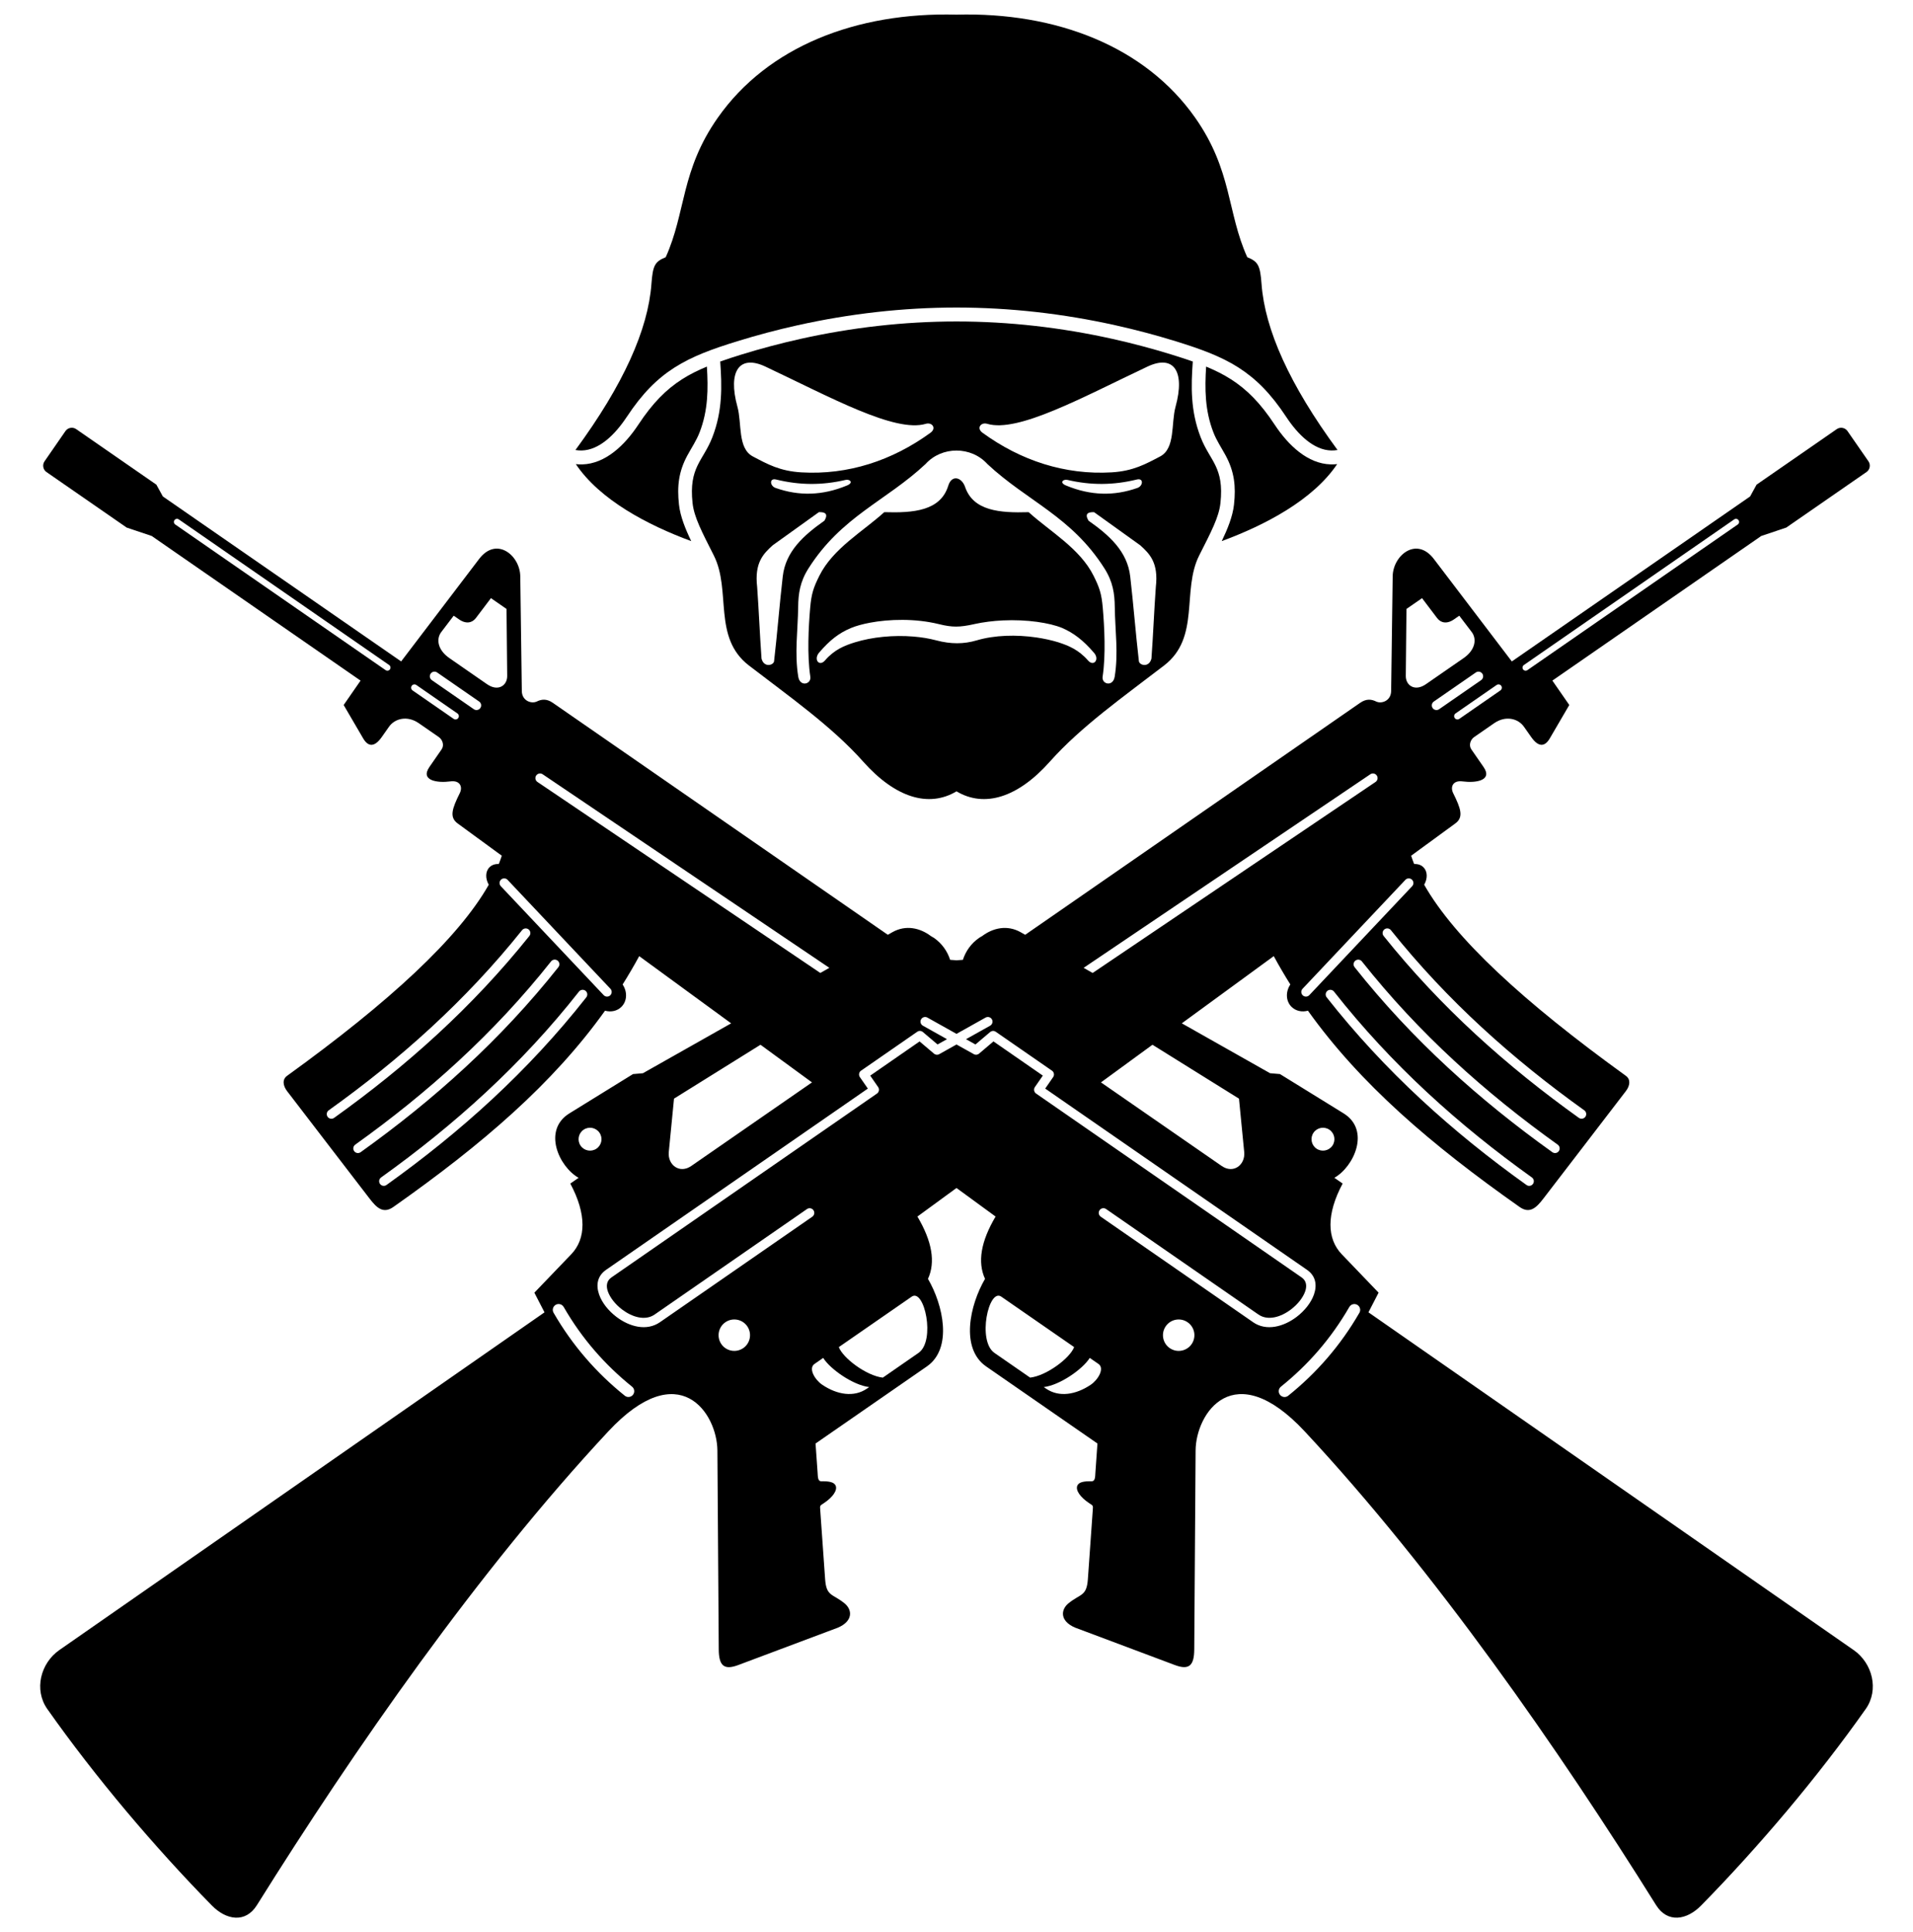 <svg class="ron-maiden--eddie-a-matter-of-life-and-death" xmlns="http://www.w3.org/2000/svg" viewBox="0 0 198 200">
  <g class="ron-maiden--eddie-a-matter-of-life-and-death__head">
    <path d="M64.883 43.14c1.577-2.393 3.12-3.943 4.946-5.105 1.808-1.152 3.86-1.902 6.48-2.712h.003l.006-.002c1.027-.318 2.058-.614 3.09-.888 1.018-.27 2.06-.525 3.128-.762 5.39-1.2 10.922-1.838 16.462-1.838s11.072.638 16.463 1.838c1.066.237 2.11.492 3.128.762 1.033.274 2.064.57 3.092.888l.006.003h.003c2.622.81 4.673 1.56 6.482 2.712 1.825 1.162 3.37 2.712 4.947 5.105 1.22 1.853 2.845 3.435 4.654 3.488.218.006.44-.01.665-.05-4.99-6.785-7.518-12.48-7.866-17.184-.14-1.906-.346-2.317-1.477-2.77-2.108-4.662-1.544-8.966-5.398-14.45-5.186-7.37-14.362-10.936-24.7-10.66-10.34-.276-19.515 3.29-24.698 10.663-3.854 5.483-3.29 9.787-5.398 14.45-1.13.452-1.336.862-1.477 2.77-.348 4.703-2.876 10.397-7.864 17.182.226.04.447.056.665.05 1.808-.055 3.433-1.637 4.655-3.49z"/>
    <path d="M131.912 43.93c-1.456-2.208-2.865-3.627-4.517-4.68-.782-.497-1.626-.918-2.56-1.304-.14 2.272-.137 4.523.757 6.816.335.858.82 1.567 1.255 2.367.915 1.687 1.083 3.2.875 5.1-.134 1.226-.67 2.54-1.268 3.78 4.51-1.663 9.448-4.258 11.946-7.97-.226.026-.448.036-.67.03-2.372-.07-4.372-1.945-5.818-4.14z"/>
    <path d="M71.152 47.13c.434-.8.92-1.51 1.255-2.368.894-2.293.898-4.544.757-6.816-.934.386-1.78.807-2.56 1.305-1.652 1.053-3.06 2.473-4.517 4.68-1.446 2.195-3.446 4.07-5.82 4.14-.22.006-.443-.003-.668-.03 2.497 3.713 7.436 6.307 11.945 7.97-.598-1.24-1.134-2.554-1.268-3.78-.208-1.9-.04-3.413.875-5.1z"/>
    <path d="M123.455 37.42c-.682-.24-1.41-.476-2.19-.717l-.005-.003h-.003c-1-.31-2.012-.6-3.034-.87-1.036-.276-2.06-.527-3.072-.75-5.29-1.178-10.716-1.805-16.15-1.805s-10.86.626-16.15 1.804c-1.01.224-2.036.474-3.073.75-1.022.27-2.035.56-3.034.87h-.003l-.006.002c-.78.242-1.51.478-2.19.72.18 2.537.256 5.095-.82 7.854-.958 2.456-2.45 3.078-2.042 6.802.16 1.468.965 2.974 2.195 5.41 1.84 3.642-.144 8.49 3.638 11.398 4.198 3.227 8.6 6.322 11.826 9.95 3.33 3.746 6.786 4.79 9.66 3.077 2.874 1.712 6.33.67 9.66-3.076 3.226-3.628 7.627-6.724 11.824-9.95 3.783-2.91 1.8-7.758 3.638-11.4 1.23-2.435 2.035-3.94 2.195-5.41.407-3.724-1.084-4.345-2.042-6.8-1.076-2.76-1-5.318-.82-7.856zm-47.13 4.684c-1.018-3.713.217-5.424 2.905-4.155 6.78 3.2 13.416 6.87 16.592 5.92.643-.192 1.14.448.484.927-3.968 2.887-8.544 4.383-13.365 4.098-2.22-.13-3.5-.846-5.015-1.645-1.6-.842-1.124-3.414-1.6-5.146zm11.337 8.15c-2.552 1.056-4.97 1.108-7.4.248-.577-.204-.657-1.045.07-.867 2.432.595 4.75.61 7.19.04.41-.098.884.27.14.58zm-7.543 18.2c-.084.434-1.067.666-1.3-.29-.172-2.373-.28-5.034-.452-7.408-.293-2.507.64-3.436 1.61-4.314l4.782-3.43c.66-.02.985.186.572.883-2.147 1.51-4.02 3.18-4.314 5.77-.33 2.842-.57 5.948-.9 8.79zm33.338-.16c-.02.084-.057.157-.11.212-.056.06-.13.102-.214.115-.152.024-.338-.045-.516-.253-.493-.562-1.004-.95-1.516-1.235-.515-.288-1.037-.477-1.547-.643l-.014-.006c-.353-.107-.723-.204-1.105-.288-.38-.083-.772-.155-1.175-.214-2.056-.3-4.3-.25-6.17.302-.67.198-1.34.298-2.03.298-.69 0-1.4-.098-2.15-.297l-.03-.008c-.363-.096-.74-.175-1.127-.24-.385-.062-.784-.112-1.193-.146-2.076-.173-4.3.046-6.083.6-.532.164-1.065.353-1.586.64-.516.288-1.023.674-1.508 1.237-.18.206-.36.276-.512.254-.083-.012-.154-.05-.21-.11-.052-.055-.09-.125-.11-.204-.052-.204.005-.496.233-.76.55-.64 1.06-1.145 1.588-1.555.532-.412 1.084-.73 1.72-.993l.005-.002h.002c.252-.104.544-.204.867-.294.324-.09.682-.173 1.067-.246 1.974-.372 4.67-.465 7.165.15.68.168 1.21.25 1.756.25s1.114-.086 1.87-.252h.01V64.6c.485-.106.98-.19 1.48-.253.497-.063.992-.105 1.478-.128 2.508-.12 4.846.25 6.133.777h.004c.604.265 1.15.582 1.68.995.53.41 1.05.916 1.6 1.555.24.26.3.544.254.747zm1.915 1.753c-.176 1.08-1.367.788-1.248-.006.34-2.26.185-5.15.014-7.138-.126-1.45-.34-2.08-.946-3.298-1.414-2.84-4.51-4.584-6.722-6.59-3 .092-5.733-.133-6.582-2.614-.342-1.003-1.38-1.304-1.74-.125-.8 2.598-3.573 2.832-6.623 2.738-2.213 2.007-5.31 3.75-6.723 6.59-.606 1.22-.82 1.85-.945 3.3-.172 1.987-.326 4.878.013 7.138.12.794-1.072 1.088-1.248.007-.398-2.443-.042-4.756-.01-7.224.016-1.364.18-2.59 1.066-3.987 3.42-5.393 8.007-6.96 12.116-10.805 1.683-1.863 4.72-1.863 6.405 0 4.11 3.847 8.697 5.412 12.116 10.806.886 1.398 1.05 2.623 1.067 3.987.032 2.468.388 4.78-.01 7.224zm-4.896-20.373c2.438.57 4.757.556 7.188-.04.728-.177.648.663.072.868-2.43.86-4.847.81-7.4-.248-.744-.308-.27-.677.14-.58zm9.155 11.083c-.173 2.373-.28 5.034-.454 7.408-.232.955-1.215.724-1.298.29-.33-2.84-.57-5.947-.9-8.79-.293-2.588-2.165-4.258-4.313-5.768-.414-.698-.09-.903.572-.883l4.78 3.43c.973.877 1.905 1.805 1.612 4.313zm2.04-18.653c-.474 1.73 0 4.304-1.597 5.145-1.517.797-2.797 1.512-5.017 1.644-4.82.285-9.398-1.21-13.365-4.098-.658-.478-.16-1.12.483-.927 3.177.95 9.813-2.72 16.592-5.922 2.69-1.268 3.924.443 2.905 4.156z"/>
  </g>
  <path d="M191.844 170.788l-50.207-34.95 1.05-2.036-3.815-3.977c-1.533-1.598-1.605-4.136.095-7.318l-.857-.594c2.044-1.16 3.752-4.94.95-6.672l-6.58-4.065-1.026-.088-9.135-5.164 9.517-6.956c.544 1 1.116 1.978 1.717 2.934-.505.75-.476 1.717.12 2.313.443.44 1.09.57 1.7.4 5.384 7.54 12.688 13.827 21.905 20.315 1.044.736 1.724.1 2.45-.846 2.848-3.717 5.71-7.424 8.554-11.146.418-.547.524-1.2 0-1.58-10.644-7.688-17.734-14.248-20.876-19.78.366-.645.358-1.375-.076-1.808-.248-.248-.593-.356-.964-.335-.115-.29-.218-.576-.31-.86l4.57-3.34c.886-.647.57-1.542-.22-3.138-.318-.64-.036-1.352.982-1.214 1.305.178 3.15-.066 2.16-1.495l-1.26-1.82c-.286-.412-.116-.993.296-1.28l2.06-1.426c1.2-.83 2.487-.49 3.088.363l.756 1.073c.745 1.058 1.4 1.02 1.918.133l2.018-3.458-1.75-2.525 21.62-14.97 2.59-.87 7.125-4.934 1.177-.815c.36-.25.452-.75.202-1.11l-2.168-3.13c-.25-.36-.75-.45-1.11-.202l-1.176.815-7.125 4.934-.668 1.22-24.663 17.08-8.07-10.606c-1.805-2.37-4.234-.37-4.263 1.795l-.16 11.877c-.014 1.013-.993 1.353-1.558 1.078-.48-.233-1.006-.305-1.646.138L106.11 96.76l-.47-.266c-1.394-.788-2.87-.443-3.988.4-.107.062-.215.118-.318.19-.827.572-1.385 1.38-1.673 2.27l-.66.045-.66-.047c-.288-.89-.846-1.697-1.673-2.27-.103-.07-.212-.127-.318-.188-1.118-.844-2.595-1.19-3.99-.4l-.47.265-34.676-24.012c-.64-.443-1.166-.37-1.645-.138-.566.275-1.545-.066-1.56-1.078l-.16-11.877c-.028-2.166-2.457-4.166-4.26-1.795l-8.07 10.605-24.664-17.077-.67-1.22-7.124-4.934-1.176-.815c-.36-.25-.86-.16-1.11.2L4.61 47.75c-.25.362-.16.86.2 1.11l1.177.816 7.125 4.933 2.59.87L37.32 70.45l-1.75 2.525 2.02 3.457c.517.887 1.172.925 1.917-.133l.756-1.074c.6-.853 1.888-1.194 3.087-.364l2.06 1.427c.413.285.583.866.298 1.278l-1.26 1.82c-.99 1.43.854 1.673 2.16 1.496 1.017-.138 1.3.573.982 1.214-.79 1.596-1.107 2.49-.22 3.14l4.567 3.338c-.09.284-.194.57-.31.86-.37-.02-.715.088-.963.335-.434.434-.442 1.164-.076 1.81-3.142 5.53-10.232 12.09-20.876 19.78-.524.378-.418 1.03 0 1.58 2.844 3.72 5.706 7.428 8.555 11.145.724.945 1.405 1.582 2.45.846 9.217-6.487 16.52-12.774 21.906-20.313.61.17 1.255.04 1.698-.4.598-.597.627-1.565.122-2.313.6-.956 1.173-1.933 1.717-2.934l9.517 6.956-9.135 5.164-1.026.088-6.58 4.066c-2.8 1.73-1.093 5.512.95 6.672l-.856.594c1.7 3.182 1.628 5.72.095 7.318l-3.816 3.977 1.05 2.035-50.204 34.948c-1.978 1.377-2.648 4.137-1.26 6.108 4.998 7.094 11.086 14.278 17.04 20.346 1.475 1.505 3.47 1.857 4.658-.044 10.082-16.124 22.868-34.547 36.36-49.027 7.365-7.903 11.275-1.86 11.3 1.962l.14 20.606c.013 1.684.55 2.16 2.016 1.61l10.315-3.87c1.587-.68 1.506-1.854.683-2.522-1.242-1.01-1.87-.7-2.002-2.474l-.505-7.142c-.037-.534-.054-.465.38-.755.912-.607 1.426-1.333 1.21-1.817-.168-.374-.73-.455-1.472-.442-.39.007-.364-.494-.393-.89l-.213-3.02 11.52-7.977c2.692-1.865 1.695-6.36.116-9.066.795-1.728.43-3.878-1.092-6.45L99 122.968l4.045 2.956c-1.523 2.57-1.887 4.72-1.092 6.45-1.58 2.705-2.576 7.2.115 9.065l11.52 7.977-.212 3.02c-.028.396-.004.896-.393.89-.742-.014-1.305.066-1.472.44-.215.485.3 1.21 1.21 1.818.435.29.418.22.38.755l-.505 7.142c-.133 1.774-.76 1.465-2.002 2.474-.823.67-.904 1.843.683 2.52l10.315 3.87c1.468.552 2.004.076 2.016-1.608l.14-20.606c.026-3.822 3.936-9.865 11.3-1.96 13.493 14.478 26.28 32.902 36.36 49.026 1.19 1.9 3.184 1.55 4.66.044 5.952-6.068 12.04-13.252 17.04-20.346 1.386-1.97.716-4.73-1.262-6.108zm-34.122-101.95l21.772-15.077c.146-.1.346-.064.447.082.102.146.066.347-.08.448l-21.773 15.076c-.146.1-.346.065-.447-.08-.1-.147-.064-.348.082-.45zm-117.363.447c-.102.146-.303.183-.448.08L18.14 54.29c-.147-.1-.183-.302-.082-.448.1-.146.302-.182.447-.08l21.773 15.075c.146.1.182.302.08.448zm95.596 47.957c.373-.538 1.11-.673 1.65-.3.538.373.672 1.11.3 1.65-.373.538-1.11.672-1.65.3-.538-.373-.673-1.112-.3-1.65zm-7.717-3.522l.542 5.546c.113 1.317-1.12 2.263-2.333 1.423l-12.494-8.652 5.123-3.744.207-.152 8.952 5.578zm30.428 8.827c-.154.216-.455.266-.67.11-3.83-2.738-7.496-5.68-10.95-8.89-3.46-3.213-6.72-6.704-9.732-10.535-.164-.21-.127-.512.082-.676.21-.164.512-.127.676.082 2.973 3.782 6.2 7.235 9.63 10.423 3.44 3.195 7.073 6.112 10.853 8.816.215.155.266.455.11.67zm2.675-3.395c-.154.216-.454.266-.67.11-3.776-2.7-7.4-5.606-10.824-8.775-3.43-3.175-6.66-6.613-9.643-10.376-.164-.208-.13-.51.08-.675.21-.164.512-.13.676.08 2.955 3.727 6.15 7.13 9.54 10.268 3.395 3.143 6.987 6.023 10.73 8.7.214.153.264.453.11.67zm-7.947-12.787c3.352 3.09 6.895 5.925 10.583 8.564.215.153.265.454.11.67-.154.214-.455.264-.67.11-3.722-2.663-7.297-5.523-10.678-8.64-3.386-3.123-6.58-6.5-9.532-10.19-.166-.208-.13-.51.077-.677.208-.166.51-.13.677.077 2.926 3.657 6.085 7 9.432 10.085zm1.99-35.378c.106.155.068.368-.087.476l-4.254 2.945c-.155.108-.368.07-.476-.086-.107-.155-.068-.368.087-.476l4.253-2.945c.154-.107.367-.068.475.087zm-1.96-1.26c.15.22.096.52-.123.673l-4.348 3.01c-.22.153-.52.098-.672-.12-.152-.22-.097-.52.122-.673l4.348-3.01c.22-.153.52-.098.672.12zm-7.852-6.696l1.613-1.116 1.562 2.064c.36.477.986.655 1.737.135l.554-.384 1.283 1.685c.575.757.346 1.888-.833 2.704l-3.91 2.707c-1.132.783-2.086.133-2.076-.865l.07-6.93zm-.11 28.04c.183-.193.488-.2.68-.017.193.183.2.488.017.68l-10.643 11.274c-.183.192-.488.2-.68.017-.193-.183-.2-.488-.017-.68l10.644-11.274zm-3.63-10.927c.22-.15.52-.09.668.13.15.22.09.52-.13.667l-29.277 19.77-.935-.53 29.675-20.037zm-94.403-5.82c-.107.154-.32.193-.475.085l-4.253-2.945c-.155-.108-.194-.32-.086-.476.108-.155.32-.194.476-.086l4.253 2.946c.155.107.194.32.086.476zm2.286-1.035c-.152.22-.453.274-.672.122l-4.348-3.01c-.22-.153-.274-.453-.122-.673.152-.22.452-.274.67-.122l4.35 3.01c.22.153.274.454.122.673zm.706-2.46l-3.91-2.71c-1.18-.815-1.41-1.946-.834-2.703l1.282-1.686.554.383c.75.52 1.377.34 1.738-.135l1.562-2.064 1.613 1.117.07 6.932c.01 1-.944 1.65-2.075.865zM33.91 115.6c-.154-.216-.105-.516.11-.67 3.69-2.64 7.233-5.474 10.584-8.564 3.347-3.086 6.506-6.428 9.432-10.085.166-.207.47-.24.677-.076.208.166.242.47.077.677-2.953 3.69-6.146 7.07-9.532 10.19-3.38 3.117-6.956 5.978-10.678 8.64-.215.155-.516.105-.67-.11zm3.417 3.663c-.216.155-.516.105-.67-.11-.154-.217-.104-.517.11-.67 3.743-2.678 7.336-5.558 10.73-8.7 3.39-3.14 6.586-6.54 9.54-10.27.165-.208.468-.243.677-.08.21.165.244.468.08.677-2.982 3.763-6.212 7.202-9.642 10.376-3.425 3.17-7.05 6.076-10.825 8.777zm23.357-16.03c-3.012 3.83-6.272 7.32-9.732 10.535-3.454 3.208-7.12 6.15-10.95 8.89-.215.154-.515.104-.67-.11-.154-.217-.103-.517.112-.67 3.78-2.706 7.414-5.623 10.852-8.816 3.432-3.187 6.658-6.64 9.63-10.423.165-.21.468-.247.677-.083.208.163.245.466.08.675zm2.48-.208c-.194.183-.498.175-.68-.017L51.838 91.733c-.184-.193-.176-.497.016-.68.192-.183.497-.175.68.017l10.644 11.274c.183.192.176.498-.017.68zM55.627 80.94c-.22-.148-.278-.447-.13-.667.15-.22.448-.278.668-.13L85.84 100.18l-.935.53-29.277-19.77zm14.133 32.78l8.953-5.578 5.33 3.896-12.492 8.65c-1.213.84-2.445-.104-2.332-1.422l.543-5.546zm-9.665 4.872c-.373-.538-.238-1.277.3-1.65s1.277-.238 1.65.3.24 1.277-.3 1.65c-.54.372-1.278.238-1.65-.3zm5.417 25.786c-.21.258-.588.3-.846.09-1.456-1.17-2.805-2.462-4.037-3.89-1.236-1.43-2.35-2.99-3.333-4.695-.166-.288-.067-.657.22-.823.29-.167.658-.067.825.22.948 1.646 2.018 3.146 3.2 4.514 1.182 1.37 2.48 2.613 3.88 3.74.258.207.3.586.09.844zm11.417-4.837c-.74.512-1.754.328-2.265-.41-.51-.74-.327-1.753.412-2.264.738-.512 1.752-.327 2.264.41.512.74.328 1.753-.41 2.265zm12.812 4.187c-1.357.94-3.11.635-4.632-.39-.765-.514-1.47-1.698-.806-2.157l.9-.624c.732 1.17 3.11 2.83 4.762 3.017l-.224.154zm5.327-3.69l-3.694 2.56c-1.712-.198-4.133-2.03-4.554-3.16l7.542-5.223c1.307-.906 2.504 4.58.705 5.824zm7.86 0c-1.798-1.244-.6-6.73.706-5.824l7.542 5.222c-.42 1.13-2.84 2.964-4.554 3.16l-3.693-2.557zm9.96 3.3c-1.523 1.025-3.275 1.33-4.632.39l-.224-.155c1.652-.186 4.03-1.847 4.76-3.017l.902.624c.663.46-.04 1.643-.806 2.158zm10.445-4.207c-.51.738-1.526.923-2.264.41-.738-.51-.922-1.524-.41-2.263.51-.738 1.525-.923 2.263-.41.74.51.923 1.524.412 2.263zm6.362-2.273L113.93 125.94c-.22-.153-.274-.454-.122-.673.152-.22.453-.274.672-.122l15.768 10.918c.978.677 2.323.272 3.366-.52.352-.267.668-.577.924-.903.25-.32.442-.654.553-.977.194-.56.123-1.097-.364-1.434l-27.49-19.037c-.22-.152-.275-.452-.123-.672l.007-.01.815-1.175-5.11-3.54-1.49 1.265c-.17.143-.41.15-.584.032l-1.75-.978-1.75.98c-.174.117-.413.11-.582-.033l-1.49-1.263-5.11 3.54.814 1.175.007.01c.15.22.096.52-.123.672l-27.49 19.036c-.49.338-.56.873-.366 1.434.112.324.305.658.554.977.255.327.572.637.924.904 1.043.79 2.388 1.197 3.366.52l15.768-10.918c.22-.152.52-.097.672.122.152.22.097.52-.122.672l-15.767 10.918c-1.38.955-3.16.47-4.5-.547-.415-.314-.79-.684-1.1-1.077-.313-.4-.557-.83-.702-1.254-.333-.97-.183-1.914.726-2.543l27.093-18.76-.823-1.188c-.152-.22-.097-.52.122-.672l.035-.02 5.778-4.002c.183-.127.423-.11.585.028l1.518 1.286.978-.547-2.497-1.397c-.232-.13-.315-.423-.185-.655.13-.23.424-.313.655-.183l3.01 1.685 3.01-1.685c.232-.13.526-.047.656.184.13.232.047.526-.184.656l-2.497 1.397.978.547 1.518-1.287h.002c.162-.136.402-.154.585-.027l5.778 4 .035.022c.22.15.274.452.122.67l-.82 1.186 27.094 18.76c.91.63 1.06 1.574.726 2.543-.146.425-.39.853-.703 1.254-.31.395-.685.764-1.1 1.08-1.344 1.016-3.124 1.502-4.503.547zm11.006-.973c-.983 1.704-2.098 3.266-3.332 4.696-1.23 1.427-2.58 2.72-4.036 3.89-.258.208-.637.167-.846-.09-.21-.26-.168-.638.09-.847 1.4-1.125 2.698-2.367 3.882-3.74 1.18-1.366 2.25-2.867 3.2-4.512.166-.287.534-.386.823-.22.287.167.386.536.22.824z"/>
</svg>
